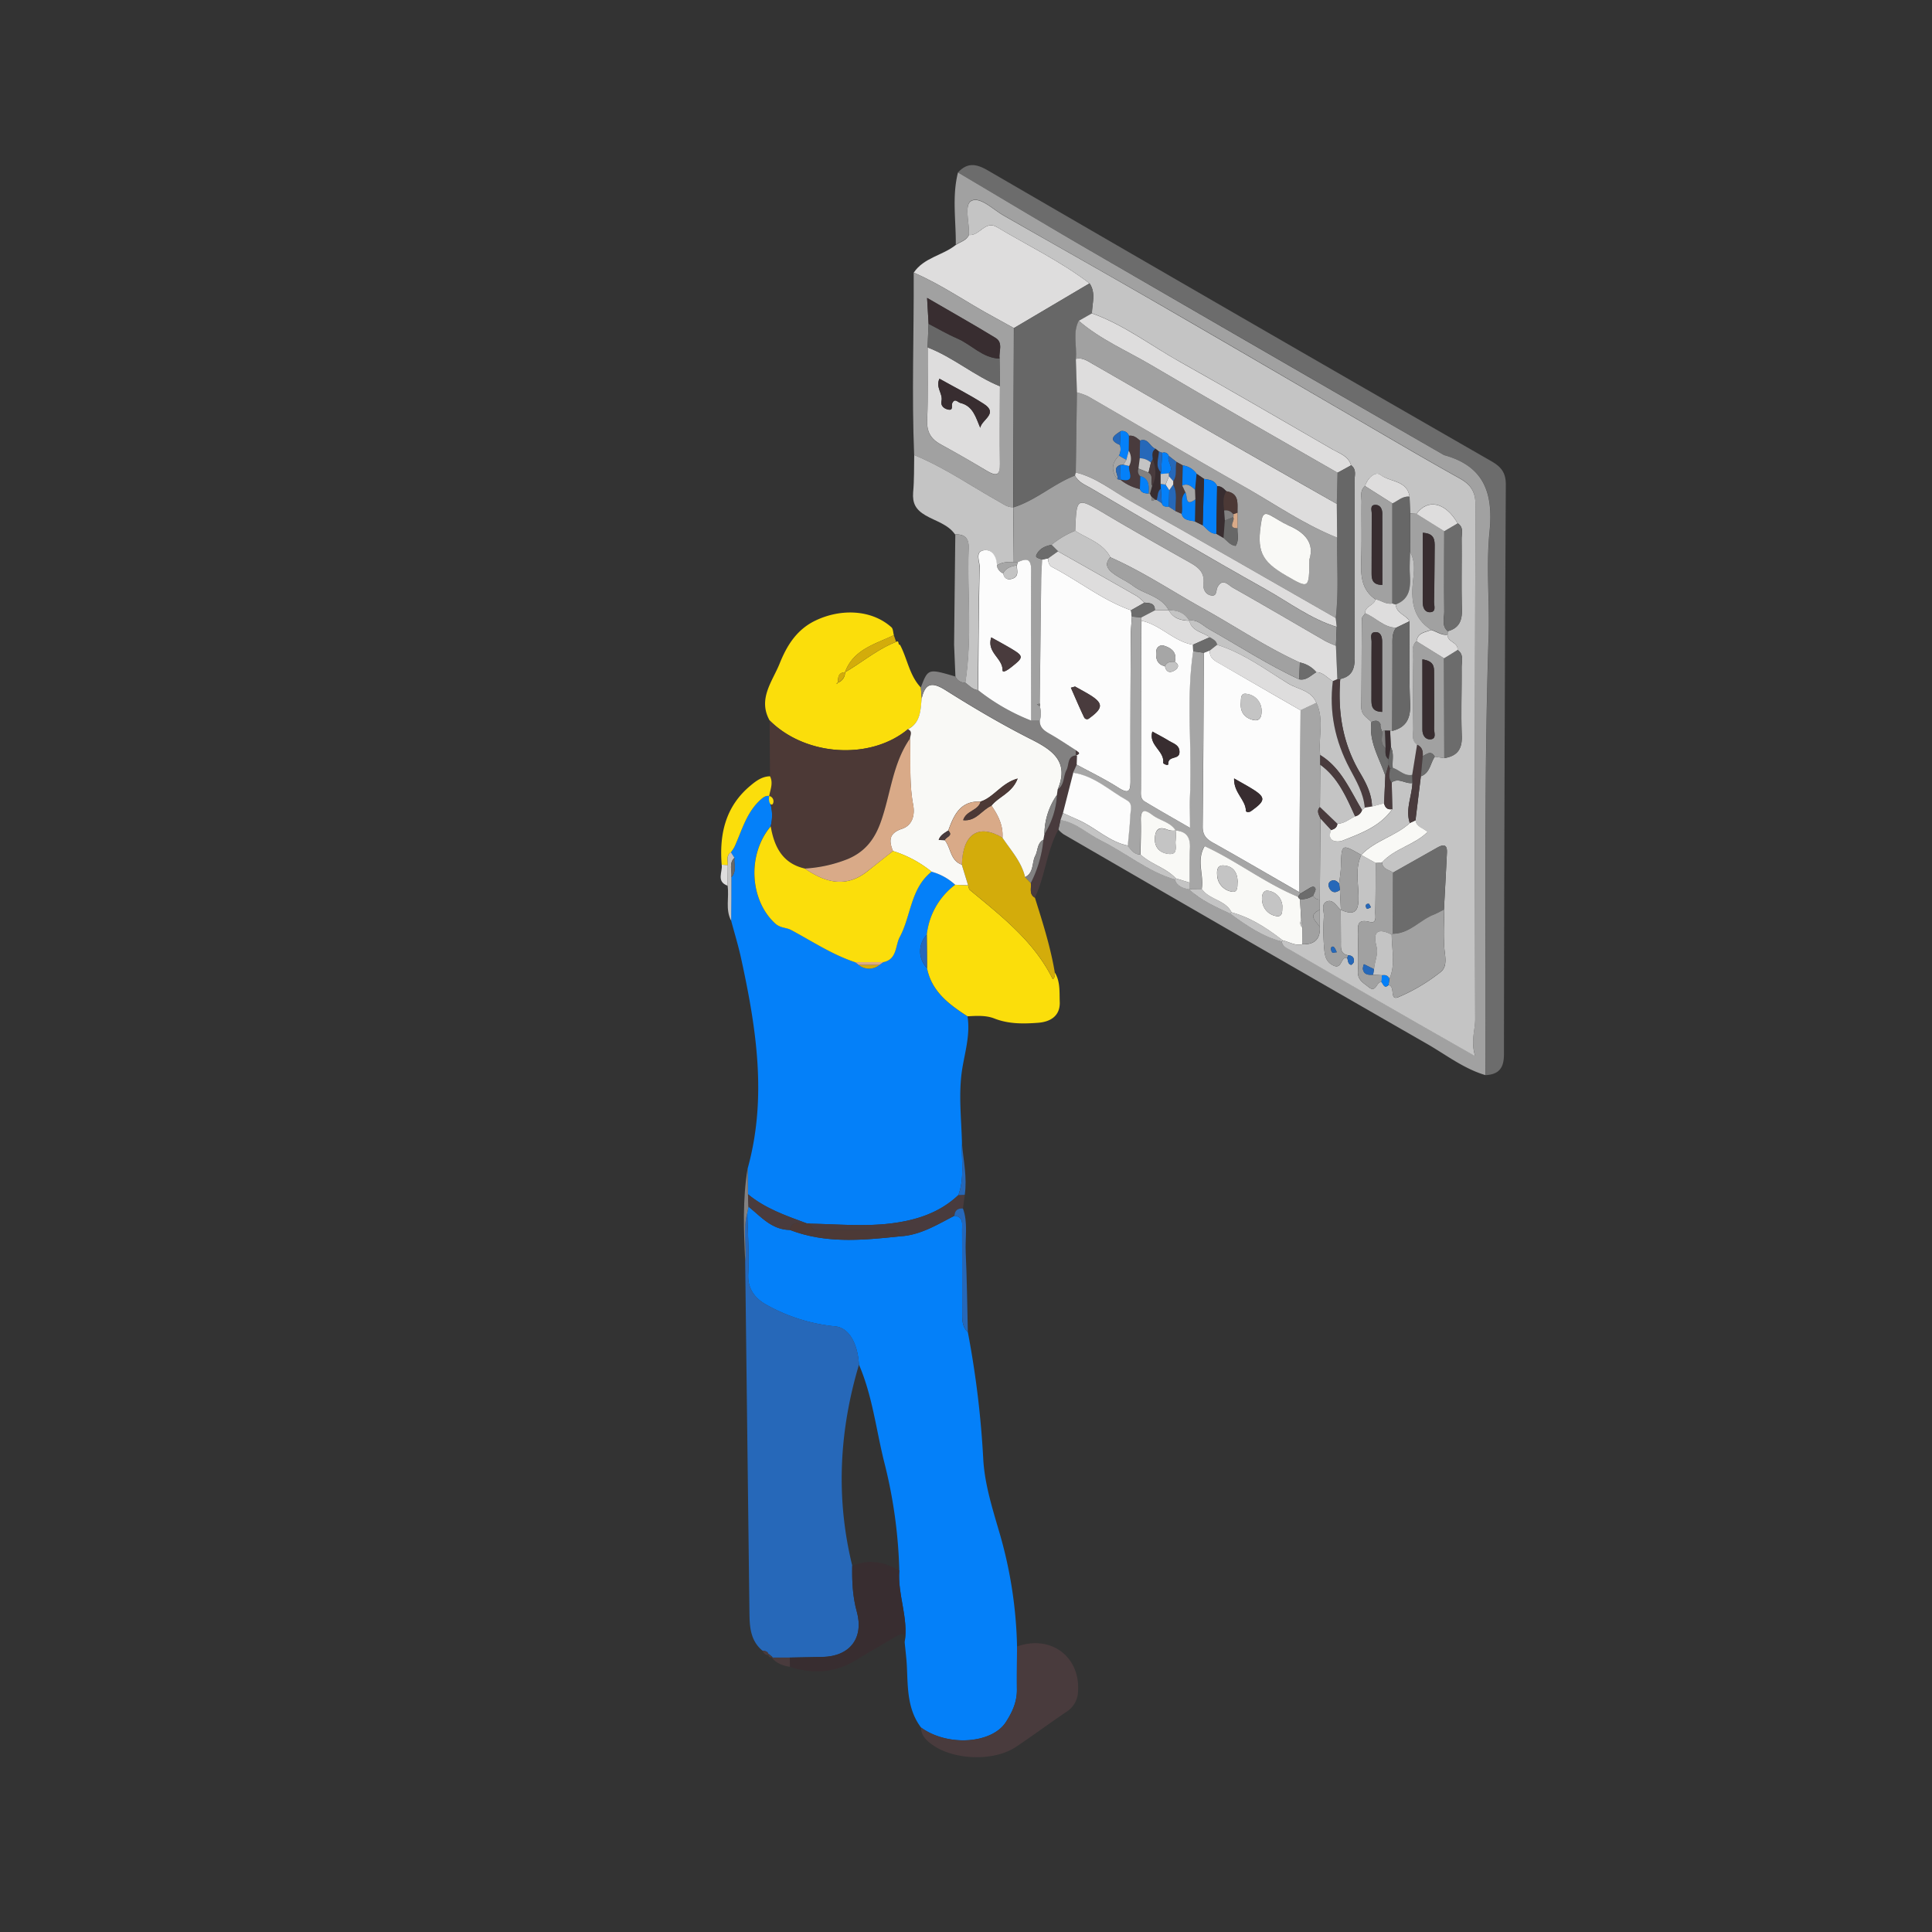 <svg id="Layer_1" data-name="Layer 1" xmlns="http://www.w3.org/2000/svg" viewBox="0 0 801.39 801.39">
  <rect x="0" y="0" width="801.39" height="801.39" fill="#333333" stroke="none"/>
  <defs>
    <style>
      .rabota3-1 {
      fill: #0480f9;
      }

      .rabota3-2 {
      fill: #2668b9;
      }

      .rabota3-3 {
      fill: #6c6c6c;
      }

      .rabota3-4 {
      fill: #a1a1a1;
      }

      .rabota3-5 {
      fill: #fbde0b;
      }

      .rabota3-6 {
      fill: #4c3936;
      }

      .rabota3-7 {
      fill: #dedddd;
      }

      .rabota3-8 {
      fill: #c4c4c4;
      }

      .rabota3-9 {
      fill: #493b3d;
      }

      .rabota3-10 {
      fill: #d3ac0b;
      }

      .rabota3-11 {
      fill: #382d30;
      }

      .rabota3-12 {
      fill: #828181;
      }

      .rabota3-13 {
      fill: #f9f9f6;
      }

      .rabota3-14 {
      fill: #d9aa88;
      }

      .rabota3-15 {
      fill: #676767;
      }

      .rabota3-16 {
      fill: #fcfcfc;
      }

      .rabota3-17 {
      fill: #a6a6a6;
      }
    </style>
  </defs>
  <g>
    <path class="rabota3-1"
      d="M401.46,552.57a392.76,392.76,0,0,1,6.41,53c.62,10,3.61,19.58,6.39,29.12a181.62,181.62,0,0,1,7.61,48.3c0,5.91-.12,11.82-.06,17.73.06,5.12-1.79,9.29-4.59,13.63-5.75,8.9-24,10.3-35.14,2.26-5.67-7.45-5.51-16.26-5.89-25-.15-3.53-.61-7-.94-10.51,1.65-10-3-19.65-2.22-29.67a202.3,202.3,0,0,0-6.27-45c-3.37-13.49-4.88-27.47-10.47-40.38-.58-9.16-4.28-15.26-9.75-15.85a73,73,0,0,1-28.79-9.06c-4.43-2.54-7.71-6.37-7.38-12.62.44-8.47-.21-17-.39-25.49.17-.84.35-1.68.52-2.51,5.19,4.18,9.66,9.61,17.16,9.66,14.94,5.77,30.3,4.27,45.66,2.65,8.43-.45,15.38-4.83,22.58-8.54,3.84.48,3.16,3.42,3.17,5.92q.06,16.94.05,33.85C399.12,547.12,398.94,550.21,401.46,552.57Z" />
    <path class="rabota3-1"
      d="M310.13,484.67c8.12-29.28,3.6-58.18-2.69-87-1.15-5.31-2.76-10.52-4.16-15.78q0-9,.1-18c2.28-2.4,1-5.35,1.26-8.07l-1.46-2.27a18.09,18.09,0,0,0,1.47-2.25c3.18-7,5-14.63,11.25-19.95,1.3-1.11,2.47-1.51,3.72-1a2.26,2.26,0,0,1,1,3c-.36.77-1.12.3-1.39-.42a7.88,7.88,0,0,1-.3-1.38,17.54,17.54,0,0,1,.74,11.17C309.8,354.5,311,373.44,321.51,383c2.19,2,4.5,1.6,6.61,2.72,8.73,4.67,17.06,10.24,26.57,13.37l1.54,1.19a6.84,6.84,0,0,0,8.51,0l1.78-1.22c5.62-1.24,4.75-6.82,6.67-10.4,4.74-8.86,4.43-20.18,13.2-27.11A23.42,23.42,0,0,1,396.2,367a30.06,30.06,0,0,0-11.77,20.72,10,10,0,0,0,.1,13.88c1.92,9.75,9.14,15.05,16.79,20,1.19,7.42-1,14.54-2.18,21.7-1.66,10.39-.34,20.71-.12,31-.27,7.15,1.12,14.43-1.51,21.43-7.82,7.4-17.57,10.46-27.88,11.74-11.1,1.38-22.28.31-33.43.11l-1.57-.14c-8.54-3.16-17.19-6.11-24.35-12.07Z" />
    <path class="rabota3-2"
      d="M310,503c.18,8.5.83,17,.39,25.49-.33,6.25,2.95,10.08,7.38,12.62a73,73,0,0,0,28.79,9.06c5.47.59,9.17,6.69,9.75,15.85-8.22,27.56-9.68,55.35-2.8,83.42-.11,6.41.15,12.7,1.89,19,3.05,11.06-2.92,18.61-14.24,18.83l-13.53.27-7.47,0,.36-.13L318.82,686l0,.48c-.21-1.53-1.4-1.65-2.57-1.81-5.14-4.26-5.32-10.18-5.39-16.13L309.1,523.31C309.64,516.57,308.1,509.72,310,503Z" />
    <path class="rabota3-3"
      d="M397.37,71.54c3.84-4.14,7.46-3.7,12.31-.89q104.34,60.6,209,120.7c4.15,2.39,6,4.87,5.93,9.91q-.64,118-.77,236.07c0,5.71-2.13,8.36-7.63,8.63.25-60.63-.69-121.27,1.3-181.9.47-14.5-1.06-29.14.39-43.51,1.62-16-2.25-27.17-18.73-31.73a2.93,2.93,0,0,1-.63-.33q-73.35-42.37-146.68-84.76C433.58,93.16,415.52,82.28,397.37,71.54Z" />
    <path class="rabota3-4"
      d="M397.37,71.54c18.15,10.74,36.21,21.62,54.44,32.19q73.29,42.48,146.68,84.76a2.93,2.93,0,0,0,.63.33c16.48,4.56,20.35,15.74,18.73,31.73-1.45,14.37.08,29-.39,43.51-2,60.63-1.05,121.27-1.3,181.9-9-2.66-16.34-8.44-24.3-13Q516.37,389.66,441.08,346a12.56,12.56,0,0,1-2.06-1.88l.87-4c6.57,1,11.25,5.77,16.91,8.57,10.3,5.11,19.26,12.78,30.51,16.09.93,2.88,3.37,3.55,5.92,4.09,4.95,4.6,11,7.28,17.07,10.07,6.58,4.83,13.28,9.45,21.34,11.55.37,2.25,2.35,2.81,4,3.74q22.78,13.15,45.59,26.3c9.75,5.61,19.54,11.16,30.67,17.51-1.92-6.21,0-10.69,0-15.38q-.14-106.65.12-213.3c0-5.64-2.08-8.51-6.69-11.08-13.88-7.72-27.56-15.8-41.3-23.78-27.65-16.07-55.24-32.23-82.94-48.2-21.55-12.43-43.24-24.62-64.84-37-4.42-2.53-9.65-7.9-13.32-6.06-3.1,1.56-.78,9.18-1,14.12-1.07,2.37-3.57,2.86-5.47,4.14C396.57,91.57,394.84,81.49,397.37,71.54Z" />
    <path class="rabota3-5"
      d="M319.24,298.83c-5-8.9,1.21-16.26,4.14-23.56s7-14.21,15.16-18c10.51-4.92,23.12-4.36,31.23,2.93.72.65.67,2.16,1,3.27-7.81,3.74-16.81,5.9-20.27,15.37-2.85.17-2.92,2.19-2.86,4.29a2,2,0,0,0-.49.22c-.09.07-.08.25-.11.38l.62-.58a4.46,4.46,0,0,0,2.86-4.29c7.1-4.14,13.45-9.55,21.19-12.62,1.45-.82.59,1.43,1.6,1.2,3.09,5.82,3.9,12.75,8.66,17.75.13,1.51.25,3,.37,4.54-.48,4.87-.43,10-5.67,12.7C361.11,315.42,334.14,313.73,319.24,298.83Z" />
    <path class="rabota3-6"
      d="M319.24,298.83c14.9,14.9,41.87,16.59,57.42,3.59,2,.9.95,2.47.84,3.82-7.26,10.39-8,23.1-12.14,34.62-2.6,7.3-6.59,12.35-13.58,15.36a56.89,56.89,0,0,1-17.93,4c-9.31-2.12-12.72-9-14.19-17.5a17.5,17.5,0,0,0-.72-11.12c0-3.17,2.14-6.3.46-9.61Q319.31,310.44,319.24,298.83Z" />
    <path class="rabota3-5"
      d="M401.32,421.56c-7.65-4.95-14.87-10.25-16.79-20q0-6.94-.1-13.88A30,30,0,0,1,396.2,367l5.37.25c.24.67.28,1.57.75,1.95,13,10.79,26.44,21.09,34.24,36.73.28.58.86-.55.95-1.15a9.47,9.47,0,0,0,0-1.41c2.36,3.78,1.9,8.11,2.07,12.2.23,5.87-3.9,8.3-9,8.68-6.07.45-12.15.55-18.07-1.76C409,421.09,405.09,421.36,401.32,421.56Z" />
    <path class="rabota3-7"
      d="M396.47,101.6c1.9-1.28,4.4-1.77,5.47-4.14,4.32.52,6.71-6.17,11.52-3.3,12.89,7.7,26.49,14.23,38.48,23.38L420.56,136.1c-2.69-1.49-5.36-3-8.08-4.47-11.24-6-21.68-13.48-33.46-18.54C383.23,106.82,391,106,396.47,101.6Z" />
    <path class="rabota3-4"
      d="M379,113.09c11.78,5.06,22.22,12.52,33.46,18.54,2.72,1.45,5.39,3,8.08,4.47l-.27,74.29c-2.27.13-3.93-1.18-5.8-2.23-11.72-6.55-22.77-14.3-35.28-19.4C378.15,163.54,379.13,138.31,379,113.09Zm6.16,21.23-.39,9.81c0,10,.24,20-.21,30-.22,5,1.45,8,5.69,10.27,6.49,3.48,12.87,7.17,19.19,11,3.77,2.25,5.38,2,5.29-3-.2-10.71,0-21.42,0-32.14q-.06-5.73-.13-11.47c-.37-2.91,1.6-6.59-1.64-8.58-9-5.5-18.16-10.66-28.42-16.62C384.83,128.24,385,131.28,385.18,134.32Z" />
    <path class="rabota3-8"
      d="M379.21,188.76c12.51,5.1,23.56,12.85,35.28,19.4,1.87,1.05,3.53,2.36,5.8,2.23l0,.09.21,22.67c-2.47-.08-4.93-.11-7.07,1.45-.08-3.49-1.77-6.74-5.17-6.38-4.12.44-1.92,4.6-2,6.95-.4,17-.47,34.08-.65,51.11-2.22-.24-3.59-1.92-5.24-3.12,2.93-18.59.72-37.3,1.4-56,.14-3.89-1.7-5.71-5.59-5.46-3-4.29-8.11-5.49-12.27-7.92s-5.48-5.1-5.14-9.58C379.24,199.11,379.11,193.93,379.21,188.76Z" />
    <path class="rabota3-9"
      d="M382.08,716.59c11.12,8,29.39,6.64,35.14-2.26,2.8-4.34,4.65-8.51,4.59-13.63-.06-5.91,0-11.82.06-17.73,13.95-5,26.33,4.16,25.29,18.77a10.28,10.28,0,0,1-4.74,8.28c-7.06,4.76-13.91,9.85-21,14.59-9.46,6.32-26.79,5.49-35.57-1.54C383.79,721.42,382,719.51,382.08,716.59Z" />
    <path class="rabota3-10"
      d="M437.52,403.34a9.47,9.47,0,0,1,0,1.41c-.09.6-.67,1.73-.95,1.15-7.8-15.64-21.26-25.94-34.24-36.73-.47-.38-.51-1.28-.75-1.95-.87-2.85-1.75-5.7-2.62-8.55.36-12.75,6.91-17.11,16.85-11.22,3.49,5.25,7.9,10,9.4,16.37l2.38,2.44c.31,2.1-.86,4.61,1.68,6.09C432.49,382.56,435.74,392.75,437.52,403.34Z" />
    <path class="rabota3-11"
      d="M327.61,687.58l13.53-.27c11.32-.22,17.29-7.77,14.24-18.83-1.74-6.32-2-12.61-1.89-19,6.87-2.82,13.33-1.68,19.54,2-.74,10,3.87,19.64,2.22,29.67.68-4.13-1.13-3.82-3.77-2.25-5.5,3.28-11.06,6.44-16.52,9.77-8.68,5.3-17.8,5.78-27.3,2.77C327.65,690.13,327.63,688.86,327.61,687.58Z" />
    <path class="rabota3-4"
      d="M396.26,221.75c3.89-.25,5.73,1.57,5.59,5.46-.68,18.65,1.53,37.36-1.4,56a4.38,4.38,0,0,1-4.14-2.52l-.55-13.26Q396,244.57,396.26,221.75Z" />
    <path class="rabota3-5"
      d="M319.4,322c1.68,3.31-.44,6.44-.46,9.61a6.58,6.58,0,0,0,.28,1.33c.27.72,1,1.19,1.39.42a2.26,2.26,0,0,0-1-3c-1.25-.53-2.42-.13-3.72,1-6.22,5.32-8.07,13-11.25,19.95a17.27,17.27,0,0,1-1.47,2.24c-2.07,1.39-1.17,3.5-1.3,5.36l-2.52-.2c-1-12.74,1.57-24.19,11.9-32.8C313.62,323.91,316.1,322.07,319.4,322Z" />
    <path class="rabota3-9"
      d="M336.2,507.58c11.15.2,22.33,1.27,33.43-.11,10.31-1.28,20.06-4.34,27.88-11.74l2.67-.13-.75,5.68c-2.17-.16-3.39.78-3.53,3-7.2,3.71-14.15,8.09-22.58,8.54-.74-3.49-3.56-2.51-5.75-2.53-8.56-.08-17.12,0-25.68-.06C339.67,510.21,336.88,511.08,336.2,507.58Z" />
    <path class="rabota3-9"
      d="M429.26,372.35c-2.54-1.48-1.37-4-1.68-6.09a49.66,49.66,0,0,0,5.21-17.93c.14-.78.29-1.56.44-2.34a34,34,0,0,0,5.2-16.29l.32-2.27c2.85-1.89,2.22-5.38,3.64-7.91,1.23-2.19.16-6.07,4.37-6.14-.05,1.26-.09,2.52-.14,3.79l-1.43,3.35q-2.18,8.37-4.34,16.76l-1,2.9-.87,4C434.17,353,433.56,363.31,429.26,372.35Z" />
    <path class="rabota3-2"
      d="M395.9,504.28c.14-2.22,1.36-3.16,3.53-3,2.15,5.92.87,12.08,1.14,18.13.51,11.05.62,22.11.89,33.16-2.52-2.36-2.34-5.45-2.34-8.52q0-16.92-.05-33.85C399.06,507.7,399.74,504.76,395.9,504.28Z" />
    <path class="rabota3-12"
      d="M310,503c-1.88,6.7-.34,13.55-.88,20.29-.62-12.92-1.14-25.83,1-38.66.05,3.59.1,7.15.15,10.72.08,1.71.15,3.42.22,5.13Z" />
    <path class="rabota3-2"
      d="M400.18,495.6l-2.67.13c2.63-7,1.24-14.28,1.51-21.43C399.62,481.4,401.23,488.43,400.18,495.6Z" />
    <path class="rabota3-8"
      d="M301.88,358.88c.13-1.86-.77-4,1.3-5.36.48.77,1,1.52,1.46,2.28-2.43,2.38-.93,5.37-1.26,8.07q0,9-.1,18c-2.49-4.62-.75-9.68-1.48-14.49C301.83,364.56,301.85,361.72,301.88,358.88Z" />
    <path class="rabota3-9" d="M327.61,687.58c0,1.28,0,2.55.05,3.83-2.9-.48-5.58-1.4-7.51-3.79Z" />
    <path class="rabota3-7" d="M301.88,358.88c0,2.84-.05,5.68-.08,8.52-4.84-1.79-2-5.7-2.44-8.72Z" />
    <path class="rabota3-9"
      d="M316.23,684.69c1.17.16,2.36.28,2.57,1.81C317.42,686.64,316.81,685.68,316.23,684.69Z" />
    <path class="rabota3-9" d="M318.82,686l1.68,1.47C319.53,687.47,318.45,687.57,318.82,686Z" />
    <path class="rabota3-6"
      d="M336.2,507.58c.68,3.5,3.47,2.63,5.69,2.65,8.56.07,17.12,0,25.68.06,2.19,0,5-1,5.75,2.53-15.36,1.62-30.72,3.12-45.66-2.65.93-4.49,4.53-2.13,7-2.73Z" />
    <path class="rabota3-9"
      d="M334.63,507.44c-2.44.6-6-1.76-7,2.73-7.5-.05-12-5.48-17.16-9.66-.07-1.72-.14-3.43-.22-5.14C317.44,501.33,326.09,504.28,334.63,507.44Z" />
    <path class="rabota3-13"
      d="M433.23,346c-.15.78-.3,1.56-.44,2.34-2.63,1.42-2.2,4.39-3.33,6.57-1.53,2.92-.49,7.06-4.26,8.92-1.5-6.4-5.91-11.12-9.4-16.36.35-5.06-1.77-9.27-4.54-13.26,3-3.83,8.57-5.22,10.86-11.27-6.79,1.9-9.85,7.77-15.39,9.56-8.43-.42-11.09,5.61-13.41,12-1.57,1.05-3.32,1.92-3.95,3.92l2.51.09c2.6,3.22,2.25,8.48,7.07,10.15.87,2.85,1.75,5.7,2.62,8.55L396.2,367a23.33,23.33,0,0,0-9.81-5.42,48,48,0,0,0-16-8.57c-1.73-4.27-1.73-7.39,3.74-9.21,4.38-1.46,5.43-5.79,4.63-10-1.72-9.12-.92-18.32-1.29-27.48.11-1.36,1.17-2.93-.84-3.83,5.23-2.73,5.18-7.83,5.66-12.69,1.48-6.45,4.28-7.06,9.95-3.48,11.57,7.29,23.39,14.27,35.59,20.42,9.09,4.58,15.66,9.41,10.89,20.76-.11.76-.22,1.52-.32,2.27A28.79,28.79,0,0,0,433.23,346Z" />
    <path class="rabota3-5"
      d="M370.42,353a48,48,0,0,1,16,8.57c-8.77,6.93-8.46,18.25-13.2,27.11-1.92,3.58-1.05,9.16-6.68,10.4l-11.82.05c-9.51-3.13-17.84-8.7-26.57-13.37-2.11-1.12-4.42-.72-6.61-2.72-10.5-9.58-11.71-28.52-1.85-40.26,1.47,8.47,4.88,15.38,14.18,17.49,8.34,5.72,16.84,8.24,25.79,1.25C363.24,358.68,366.82,355.82,370.42,353Z" />
    <path class="rabota3-2" d="M384.43,387.68q0,6.94.1,13.88A10,10,0,0,1,384.43,387.68Z" />
    <path class="rabota3-14" d="M354.69,399.11l11.82-.05-1.77,1.22-8.51,0Z" />
    <path class="rabota3-10" d="M356.23,400.3l8.51,0A6.84,6.84,0,0,1,356.23,400.3Z" />
    <path class="rabota3-15"
      d="M303.38,363.87c.33-2.7-1.17-5.69,1.26-8.07C304.42,358.52,305.66,361.47,303.38,363.87Z" />
    <path class="rabota3-8"
      d="M451.94,117.54c-12-9.15-25.59-15.68-38.48-23.38-4.81-2.87-7.2,3.82-11.52,3.3.2-4.94-2.12-12.56,1-14.12,3.67-1.84,8.9,3.53,13.32,6.06,21.6,12.34,43.29,24.53,64.84,37,27.7,16,55.29,32.13,82.94,48.2,13.74,8,27.42,16.06,41.3,23.78,4.61,2.57,6.71,5.44,6.69,11.08q-.35,106.65-.12,213.3c0,4.69-1.95,9.17,0,15.38-11.13-6.35-20.92-11.9-30.67-17.51q-22.82-13.11-45.59-26.3c-1.61-.93-3.59-1.49-4-3.74l.41-.5c2.69.59,5.14,2.35,8.1,1.6,4.94.19,7.56-2,7.3-7.13V373.14q.12-16.84.25-33.69,2.24,2.43,4.48,4.84c-2.17,5.38,3.16,5,4.66,4.44,7.64-3,15.62-5.86,20.68-13.09l-.24-11.09c2.92-2.13,5.71.76,8.58.23-.2,5.54-3,10.91-1.09,16.59-6,5.51-14.48,7.24-20.15,13.25-8.2-4.69-8.16-4.69-8.42,5-.07,2.3-.48,4.58-.73,6.87-1-1.11-2.22-1.89-3.61-.92-1.16.81-.86,2.24-.25,3.18,1.11,1.72,2.66,1.6,4.18.39.14,2.77.27,5.53.4,8.3-1.77-1.43-3.14-4.41-5.6-3.59-2.83.94-1.34,4.09-1.45,6.25a86.4,86.4,0,0,0,.07,12.67c.27,2.82.3,5.93,3.75,7.67,3.87,1.94,3-3.8,5.85-3.1.4,1.05.21,2.48,1.58,2.87.27.08,1.12-.8,1.19-1.31.21-1.74-.76-2.6-2.47-2.67-3.27-.61-2.9-3.15-2.91-5.49l-.06-13.36c6.38,2.87,7.5,0,7.36-5.92-.13-5.58-1.4-11.38,1.16-16.82l5.94,3.3c0,6.84,0,13.69-.15,20.53,0,1.64.68,4.73-2.28,3.95-6.18-1.63-4.69,2.7-4.79,5.63-.16,4.95.19,9.93-.12,14.87-.23,3.6,2.31,4.78,4.46,6.55,3.14,2.59,3.16-2.42,5.32-2.08.81.82,1.09,2.87,2.93,1.22,2.94.47.22,6.69,4.11,5a76.09,76.09,0,0,0,17.58-10.48c3.4-2.81,1.14-8.1,1.35-12.27.24-4.49,0-9-.07-13.5.42-7.91.86-15.82,1.24-23.73.17-3.39-1.5-3.44-3.93-2.06q-9.21,5.22-18.45,10.41c-1.66-1.25-4.38-1.38-4.52-4.25,5.21-5.78,13.42-7.16,18.87-12.64-1.8-1.66-4.62-1.95-5-4.79L589.37,322c3.83-1.36,3.87-5.41,5.78-8.13l3.94.58c5.27-.84,7.48-3.62,7.25-9.24-.39-9.46,0-19-.07-28.44,0-2.43,1.05-5.32-1.69-7.19.38-3.25-4.3-3.21-4.13-6.33l.06-1.44c4.7-1.25,6-4.36,5.89-9.07-.3-9.73,0-19.47-.13-29.21,0-2.23,1-4.85-1.64-6.48-5-8.71-12.38-10.39-17.08-3.91l-2.62-.15-.24-7c-1-6.84-8.09-6-12.05-9-2.15-1.67-5.44,1.32-6.42,4.64-2.22,1.8-1.42,4.32-1.45,6.58-.08,7.28.09,14.58-.07,21.86-.15,6.87-.93,13.85,5.81,18.52-.39,2.68-4.44,2.68-4.23,5.79-.48.78-1.38,1.54-1.38,2.32-.13,12.23-.07,24.45-.23,36.68,0,3.2,2.43,4.31,4.18,6.08-1.13,8.23,3.35,15,5.78,22.32l-.51,11.44-5,1.33c-.09-5.18-2.45-9.76-4.92-13.92-7.24-12.14-9.33-25.16-8.26-39,4.78-1.05,6-4.08,6-8.82-.19-24.43,0-48.85-.1-73.27,0-2.21,1-4.81-1.41-6.57-1.14-3.88-4.77-4.91-7.75-6.63-21.06-12.15-42.06-24.41-63.27-36.31-12.11-6.79-23.24-15.38-36.49-20.1C453,125.8,454.65,121.5,451.94,117.54Zm116,257.39c-1.13-.17-1.47.33-1.39,1.06,0,.38.46,1.05.6,1a6.22,6.22,0,0,0,1.52-.68C568.37,375.82,568.11,375.3,567.91,374.93Z" />
    <path class="rabota3-8"
      d="M439.89,340.18l1-2.9c2.34,1,4.71,2.05,7,3.14,6.78,3.15,12.27,8.79,19.88,10.34,1.43,1.73,2.66,3.73,5.31,3.7,4.37,4.09,10.55,5.47,14.66,9.92l-.43.46c-11.25-3.31-20.21-11-30.51-16.09C451.14,346,446.46,341.2,439.89,340.18Z" />
    <path class="rabota3-8"
      d="M531.64,390.55c-8.06-2.1-14.76-6.72-21.34-11.55l.54-.57c8,2.17,14.76,6.61,21.22,11.61Z" />
    <path class="rabota3-8"
      d="M510.3,379c-6-2.79-12.12-5.47-17.07-10.07l.16-.16,5.1-.06c3.09,4.54,9.78,4.51,12.35,9.72Z" />
    <path class="rabota3-8" d="M493.23,368.93c-2.55-.54-5-1.21-5.92-4.09l.43-.46,5.65,1.72v2.67Z" />
    <path class="rabota3-12"
      d="M438.75,327.43c4.77-11.35-1.8-16.18-10.89-20.76-12.2-6.15-24-13.13-35.59-20.42-5.67-3.58-8.47-3-9.95,3.48-.12-1.52-.24-3-.37-4.55,3-7.9,3-7.9,14.36-4.55a4.38,4.38,0,0,0,4.14,2.53c1.65,1.2,3,2.88,5.25,3.12a85.57,85.57,0,0,0,22,12.62l3.56,0c0,3.05,2.1,4.3,4.41,5.62,3.6,2.06,7,4.4,10.53,6.61l.08,2.13.43.08c-4.2.08-3.13,4-4.36,6.15C441,322.05,441.6,325.54,438.75,327.43Z" />
    <path class="rabota3-10"
      d="M350.48,278.83c3.46-9.47,12.46-11.63,20.27-15.37.32.91.64,1.82.95,2.75-7.75,3.09-14.1,8.5-21.2,12.64Z" />
    <path class="rabota3-10" d="M347.62,283.12c-.06-2.1,0-4.12,2.86-4.29l0,0a4.46,4.46,0,0,1-2.86,4.29Z" />
    <path class="rabota3-10" d="M347.64,283.14l-.62.58c0-.13,0-.31.11-.38a2,2,0,0,1,.49-.22Z" />
    <path class="rabota3-14"
      d="M370.42,353c-3.6,2.84-7.18,5.7-10.79,8.52-8.95,7-17.45,4.47-25.79-1.25a56.6,56.6,0,0,0,17.94-4c7-3,11-8.06,13.58-15.36,4.11-11.52,4.88-24.23,12.14-34.62.37,9.17-.43,18.37,1.29,27.49.8,4.25-.25,8.58-4.63,10C368.69,345.59,368.69,348.71,370.42,353Z" />
    <path class="rabota3-15"
      d="M451.94,117.54c2.71,4,1.08,8.26,1,12.44q-2.73,1.54-5.45,3.1c-2.63,5.11-.66,10.57-1.21,15.83q.22,6.94.46,13.88L446.23,196l-.33,1.22c-9,3.5-16.26,10.32-25.56,13.22l0-.09.27-74.29Z" />
    <path class="rabota3-7"
      d="M414.76,160.22c0,10.72-.21,21.43,0,32.14.09,4.93-1.52,5.22-5.29,3-6.32-3.78-12.7-7.47-19.19-11-4.24-2.28-5.91-5.29-5.69-10.27.45-10,.18-20,.21-30C395.46,148.23,404.2,155.93,414.76,160.22Zm-25.08-3.13c-1.73,3.64,1.53,6.21.85,9.27-.45,2,1.08,3.15,2.67,3.53,2.47.58,1.3-1.73,1.82-2.72,1.1-2.11,2.19-.33,3.37,0,5.29,1.3,6.35,6,8.21,10.29.65-3.46,7.69-5.93,1.49-9.9C402.2,163.74,395.91,160.59,389.68,157.09Z" />
    <path class="rabota3-15"
      d="M414.76,160.22c-10.56-4.29-19.3-12-30-16.09q.19-4.9.38-9.81c4,2,7.83,4.32,11.91,6.08,6,2.57,10.49,8.13,17.55,8.35Q414.71,154.5,414.76,160.22Z" />
    <path class="rabota3-11"
      d="M414.63,148.75c-7.06-.22-11.59-5.78-17.55-8.35-4.08-1.76-7.95-4-11.91-6.08-.17-3-.34-6.08-.6-10.77,10.26,6,19.45,11.12,28.42,16.62C416.23,142.16,414.26,145.84,414.63,148.75Z" />
    <path class="rabota3-4"
      d="M420.34,210.48c9.3-2.9,16.57-9.72,25.56-13.22,1.32,2.83,4.19,3.85,6.57,5.25,24.13,14.11,48.22,28.31,72.6,42,9.66,5.41,18.6,12.27,29.39,15.57l-.33,7.73a45.23,45.23,0,0,1-4.51-2c-12.75-7.36-25.43-14.85-38.26-22.07-1.77-1-4.27-4.28-6.36-.16-.69,1.37-.19,3.82-2.63,3.38s-3.45-2.82-3.2-4.93c.63-5.12-2.69-7.07-6.32-9.12-11.37-6.43-22.76-12.82-34-19.49-12.36-7.35-12.28-7.48-12.85,6.72a37.56,37.56,0,0,0-9.85,5.88c-2.76.47-5.22,1.71-6.31,4.29-.49,1.17,1.47,1.32,2.4,1.81-.12,3.08-.33,6.16-.37,9.23q-.33,25.26-.59,50.5l-1.15.32,1.15.78a9.38,9.38,0,0,1,0,6l-3.56,0c0-20.66-.24-41.33,0-62,.06-5.19-1.73-5.52-5.62-3.68l-1.56-.08Q420.44,221.81,420.34,210.48Z" />
    <path class="rabota3-16"
      d="M422.12,233.23c3.89-1.84,5.68-1.51,5.62,3.68-.24,20.66,0,41.33,0,62a85.57,85.57,0,0,1-22-12.62c.17-17,.24-34.07.64-51.11.05-2.35-2.15-6.51,2-6.95,3.4-.36,5.09,2.89,5.17,6.38a4.27,4.27,0,0,0,2.6,3.24c.48,2.47,2.24,2.86,4.13,2.07,2.53-1.06,1.45-3.48,1.55-5.42Zm-10.95,31.16c-2,6.3,4.75,8.55,4.69,13.62,0,1.21,1.91.06,3.34-1.06,5.49-4.32,5.72-4.67-.17-8.15C416.61,267.37,414.14,266.05,411.17,264.39Z" />
    <path class="rabota3-17"
      d="M416.08,237.84a4.27,4.27,0,0,1-2.6-3.24c2.14-1.56,4.6-1.53,7.07-1.45l1.57.08-.36,1.26C419.45,234.9,417.26,235.51,416.08,237.84Z" />
    <path class="rabota3-14"
      d="M399,358.67c-4.82-1.67-4.47-6.93-7.07-10.15.33-1.39,3.69-1.7,1.44-4,2.32-6.41,5-12.44,13.41-12-.93,3.79-6,3.65-7.23,7.7,5.44.56,7.79-4.38,11.76-6,2.77,4,4.89,8.2,4.54,13.26C405.86,341.56,399.31,345.92,399,358.67Z" />
    <path class="rabota3-12"
      d="M425.2,363.82c3.77-1.86,2.73-6,4.26-8.92,1.13-2.18.7-5.15,3.33-6.57a49.66,49.66,0,0,1-5.21,17.93C426.79,365.45,426,364.63,425.2,363.82Z" />
    <path class="rabota3-16"
      d="M431.29,291.86q.29-25.25.59-50.5c0-3.07.25-6.15.37-9.23l2.5-.52c0,1.5.38,2.94,1.75,3.65,11,5.73,20.8,13.68,32.64,17.88l.33,2.62c-.15,2.83-.43,5.65-.44,8.47-.09,19.87-.18,39.73-.11,59.6,0,4.33-.64,5.69-5,2.92-5.55-3.54-11.53-6.42-17.32-9.58.05-1.27.09-2.53.14-3.79l-.44-.09c2.6-.8.48-1.43-.08-2.13-3.5-2.21-6.93-4.55-10.53-6.61-2.31-1.32-4.42-2.57-4.41-5.62a9.38,9.38,0,0,0,0-6A1.28,1.28,0,0,0,431.29,291.86Zm14.64-7.09-1.73.49c1.8,4.1,3.56,8.22,5.48,12.26a1.33,1.33,0,0,0,2.17.4c6.09-4.43,5.94-6.4-1.06-10.44C449.18,286.55,447.55,285.67,445.93,284.77Z" />
    <path class="rabota3-17"
      d="M446.62,317.17c5.79,3.16,11.77,6,17.32,9.58,4.34,2.77,5,1.41,5-2.92-.07-19.87,0-39.73.11-59.6,0-2.82.29-5.64.44-8.47l3.94.33a3.87,3.87,0,0,0,0,1.4q-.1,34.88-.2,69.74c0,1.87-.37,4.07,1.52,5.21,5.89,3.56,11.9,6.94,18.82,10.95,0-5.65-.15-9.68,0-13.68.9-19.85-1.69-39.77,1.32-59.56l4.43.59c-.14,24-.24,48-.5,72.05,0,3.35,1.31,5.09,4.12,6.67,12,6.73,23.91,13.69,35.85,20.57l.56.63c-.33.44-.65.89-1,1.33-13.67-5.61-25.42-14.87-38.73-21-3.57,6-.19,12-1.21,17.72l-5.1.06V366.1c0-4.68-.1-9.36.18-14,.27-4.47-1.19-7.21-5.93-7.58l0,0c-2.29-3.58-6.6-4.11-9.71-6.46s-4.87-2.12-4.73,2.42-.08,9.32-.14,14c-2.65,0-3.88-2-5.31-3.7.37-4,.91-8,1-12,.07-2.25,1.22-5.31-1.18-6.65-7.35-4.08-13.64-10.26-22.42-11.56Z" />
    <path class="rabota3-16"
      d="M445.19,320.52c8.78,1.3,15.07,7.48,22.42,11.56,2.4,1.34,1.25,4.4,1.18,6.65-.11,4-.65,8-1,12-7.61-1.55-13.1-7.19-19.88-10.34-2.33-1.09-4.7-2.1-7-3.14Q443,328.9,445.19,320.52Z" />
    <path class="rabota3-12" d="M433.23,346a28.79,28.79,0,0,1,5.2-16.29A34,34,0,0,1,433.23,346Z" />
    <path class="rabota3-6"
      d="M411.26,334.2c-4,1.61-6.32,6.55-11.76,6,1.25-4.05,6.3-3.91,7.23-7.7,5.54-1.79,8.6-7.66,15.39-9.56C419.83,329,414.26,330.37,411.26,334.2Z" />
    <path class="rabota3-9"
      d="M393.32,344.51c2.25,2.31-1.11,2.62-1.44,4l-2.51-.09C390,346.43,391.75,345.56,393.32,344.51Z" />
    <path class="rabota3-7"
      d="M447.46,133.08q2.71-1.56,5.45-3.1c13.25,4.72,24.38,13.31,36.49,20.1,21.21,11.9,42.21,24.16,63.27,36.31,3,1.72,6.61,2.75,7.75,6.63l-5.61,3.08c-25.72-14.81-51.56-29.43-77.11-44.54C467.53,145.56,456.52,140.9,447.46,133.08Z" />
    <path class="rabota3-13"
      d="M498.49,368.71c1-5.76-2.36-11.76,1.21-17.72,13.31,6.13,25.06,15.39,38.73,21a2,2,0,0,0,.81,1c.16,2.89.33,5.77.49,8.65a2.38,2.38,0,0,0,.49,3.08c0,2.31-.05,4.62-.08,6.93-2.95.75-5.4-1-8.09-1.6-6.45-5-13.21-9.45-21.21-11.62C508.27,373.22,501.58,373.25,498.49,368.71Zm14.87-3c-.09-3.72-1.71-6.38-5.71-6.71-2.68-.22-2.95,1.91-2.79,3.92a7.21,7.21,0,0,0,6,6.93C513.69,370.35,513.16,367.56,513.36,365.69Zm18.56,10.16a6.81,6.81,0,0,0-6-6.39c-2.23-.3-2.66,2.32-2.38,4.24a7,7,0,0,0,5.78,6.26C532.15,380.51,531.83,378,531.92,375.85Z" />
    <path class="rabota3-17"
      d="M547.7,339.45q-.12,16.85-.25,33.69a3,3,0,0,1-2.78-1.61c.35-1,1.26-2.28.94-3-.6-1.33-1.83-.51-2.78.07l-3.43,2.05-.56-.63q.31-37.72.62-75.43l6.56-3.1c3.36,7,.74,14.5,1.59,21.71,0,1.33,0,2.65,0,4q-.07,8.78-.13,17.56C546,336.38,547.05,337.91,547.7,339.45Z" />
    <path class="rabota3-15"
      d="M554.81,196.1l5.61-3.08c2.43,1.76,1.41,4.36,1.41,6.57.07,24.42-.09,48.84.1,73.27,0,4.74-1.23,7.77-6,8.82a1.47,1.47,0,0,1-1.18,0l-.61-13.91.33-7.73c-.13-1.23-.27-2.45-.4-3.68,1.31-11.09.42-22.22.58-33.34q-.07-7-.14-14Z" />
    <path class="rabota3-3"
      d="M577.8,361.94q9.23-5.2,18.45-10.41c2.43-1.38,4.1-1.33,3.93,2.06-.38,7.91-.82,15.82-1.24,23.73-1.44.71-2.85,1.51-4.34,2.11-5.78,2.34-10.06,7.88-16.92,7.89Z" />
    <path class="rabota3-4"
      d="M577.68,387.32c6.86,0,11.14-5.55,16.92-7.89,1.49-.6,2.9-1.4,4.34-2.11,0,4.5.31,9,.07,13.5-.21,4.17,2,9.46-1.35,12.27a76.09,76.09,0,0,1-17.58,10.48c-3.89,1.73-1.17-4.49-4.11-4.95.13-.87.25-1.73.38-2.59,2.59-6,.93-12.21.94-18.34Z" />
    <path class="rabota3-4"
      d="M584.93,213l2.62.15,11.52,7.18c0,11.15-.12,22.3,0,33.45,0,2.69-1.16,5.75,1.43,8l-.06,1.44c-2.56.29-4.55-1.37-6.83-2-6.83-4.41-8.27-10.8-7.66-18.53.36-4.48,1.48-9.32-1.05-13.7Q584.91,221,584.93,213Zm5.22,8c0,9.93,0,19.35,0,28.76,0,2.13.79,4.15,2.87,4.18,2.92.05,1.79-2.69,1.83-4.24.19-7.54.16-15.09.26-22.63C595.13,224.12,595.11,221.27,590.15,221Z" />
    <path class="rabota3-4"
      d="M599.09,314.49l-3.94-.58c-1.52-2.81-3.28-1.13-5-.25.15-2.06-.24-3.84-2.38-4.75-2.42-1.71-1.59-4.27-1.6-6.53-.07-9.46-.12-18.93,0-28.39,0-2.7-1.12-5.73,1.41-8L599,273.07Zm-9.09-41c0,9.89,0,19.54,0,29.18,0,2.21,1.11,4,3.12,4,2.9,0,1.71-2.77,1.73-4.3.13-7.8,0-15.6,0-23.4C594.88,276.48,594.71,274.2,590,273.5Z" />
    <path class="rabota3-4"
      d="M568.85,299.47c-1.75-1.77-4.22-2.88-4.18-6.08.16-12.23.1-24.45.23-36.68,0-.78.9-1.54,1.38-2.32,4.38,1.76,7.67,5.86,12.81,6-1.72,2.24-1.51,4.85-1.51,7.44q0,17.67-.09,35.34a.81.81,0,0,1-.86-.07l-2.18,0a2,2,0,0,0-1.16.32l-.69-1.81a.87.87,0,0,0,0-1.22C571.71,298.54,570.32,298.84,568.85,299.47Zm4.47-4.18V266.21c0-2.08-.61-4.17-2.94-4s-1.43,2.57-1.45,4c-.1,7.85,0,15.7-.06,23.56C568.86,292.51,568.85,295.18,573.32,295.29Z" />
    <path class="rabota3-4"
      d="M570.51,248.6c-6.74-4.67-6-11.65-5.81-18.52.16-7.28,0-14.58.07-21.86,0-2.26-.77-4.78,1.45-6.58l11.35,7.19,0,41.5C574.92,250.87,572.9,249,570.51,248.6Zm2.88-6q0-13.06,0-26.09c0-1.18-.06-2.36,0-3.54,0-1.91-.91-3.5-2.67-3.56-2.69-.09-1.66,2.37-1.68,3.71-.12,8.26,0,16.52-.08,24.78C568.91,240.61,569.55,242.59,573.39,242.62Z" />
    <path class="rabota3-4"
      d="M577.8,361.94l-.12,25.38-.39.37c-5.47-2.76-8-1.54-6.32,4.86.86,3.34-.83,6.3-1,9.47l-4.2-2.07a5.67,5.67,0,0,0-.45,1.93c.4,2.5,2.31,2.57,4.28,2.45l3.71.21-.24,2.85c-2.16-.34-2.18,4.67-5.32,2.08-2.15-1.77-4.69-3-4.46-6.55.31-4.94,0-9.92.12-14.87.1-2.93-1.39-7.26,4.79-5.63,3,.78,2.25-2.31,2.28-3.95.14-6.84.12-13.69.15-20.53l2.68-.25C573.42,360.56,576.14,360.69,577.8,361.94Z" />
    <path class="rabota3-3"
      d="M600.51,261.85c-2.59-2.29-1.4-5.35-1.43-8-.13-11.15,0-22.3,0-33.45l5.56-3.27c2.6,1.63,1.61,4.25,1.64,6.48.1,9.74-.17,19.48.13,29.21C606.55,257.49,605.21,260.6,600.51,261.85Z" />
    <path class="rabota3-3"
      d="M599.09,314.49,599,273.07l5.61-3.45c2.74,1.87,1.66,4.76,1.69,7.19.12,9.48-.32,19,.07,28.44C606.57,310.87,604.36,313.65,599.09,314.49Z" />
    <path class="rabota3-15"
      d="M577.54,250.33l0-41.5c2.33-1.05,4.25-3.14,7.12-2.8l.24,7q0,8,0,16c0,3-.29,6.09-.1,9.11.33,5.34.2,10.33-5.88,12.63Z" />
    <path class="rabota3-9"
      d="M554.74,281.7a1.47,1.47,0,0,0,1.18,0c-1.07,13.8,1,26.82,8.26,39,2.47,4.16,4.83,8.74,4.92,13.92l-3,.47c-.48-6.06-3.57-11.17-6.29-16.32-6-11.41-8.54-23.38-6.94-36.19Z" />
    <path class="rabota3-4"
      d="M564.66,354.64c-2.56,5.44-1.29,11.24-1.16,16.82.14,5.91-1,8.79-7.36,5.92l.05.06-.39-8.29-.33-2.66c.25-2.29.66-4.57.73-6.87.26-9.69.22-9.69,8.42-5Z" />
    <path class="rabota3-13"
      d="M566.09,335l3-.47,5-1.33c.43,1.79,1.44,2.77,3.4,2.41-5.06,7.23-13,10.05-20.68,13.09-1.5.59-6.83.94-4.66-4.44,1.36-.36,2.44-1,2.59-2.6,2.87,0,4.93-1.94,7.34-3.05a3.89,3.89,0,0,0,2.85-2.59Z" />
    <path class="rabota3-13"
      d="M573.28,357.69l-2.68.25-5.94-3.3,0,0c5.67-6,14.15-7.74,20.15-13.25l2.35-1.11c.41,2.84,3.23,3.13,5,4.79C586.7,350.53,578.49,351.91,573.28,357.69Z" />
    <path class="rabota3-4"
      d="M558.81,397.34c-2.81-.7-2,5-5.85,3.1-3.45-1.74-3.48-4.85-3.75-7.67a86.4,86.4,0,0,1-.07-12.67c.11-2.16-1.38-5.31,1.45-6.25,2.46-.82,3.83,2.16,5.6,3.59l-.05-.06.06,13.36c0,2.34-.36,4.88,2.91,5.49A2.43,2.43,0,0,1,558.81,397.34ZM554.48,395a9,9,0,0,0-1-2c-.49-.54-1.23-.52-1.37.3a2.29,2.29,0,0,0,.5,1.75C552.85,395.31,553.64,395,554.48,395Z" />
    <path class="rabota3-7"
      d="M584.69,206c-2.87-.34-4.79,1.75-7.12,2.8l-11.35-7.19c1-3.32,4.27-6.31,6.42-4.64C576.6,200.07,583.7,199.19,584.69,206Z" />
    <path class="rabota3-4"
      d="M544.67,371.53a3,3,0,0,0,2.78,1.61v4.25c-5.3,2.37-1.4,4.75,0,7.13.26,5.13-2.36,7.32-7.3,7.13q0-3.47.07-6.93c-.16-1-.32-2.05-.49-3.08-.16-2.88-.33-5.76-.49-8.64A8.86,8.86,0,0,0,544.67,371.53Z" />
    <path class="rabota3-7"
      d="M577.54,250.33l1.39.44c.24,3.69,4.25,4.25,5.74,6.91l-5.58,2.7c-5.14-.13-8.43-4.23-12.81-6-.21-3.11,3.84-3.11,4.23-5.79C572.9,249,574.92,250.87,577.54,250.33Z" />
    <path class="rabota3-7"
      d="M604.63,217.09l-5.56,3.27-11.52-7.18C592.25,206.7,599.61,208.38,604.63,217.09Z" />
    <path class="rabota3-7"
      d="M604.58,269.62,599,273.07,587.61,266c.41-3.61,3.61-3.64,6-4.69,2.28.66,4.27,2.32,6.83,2C600.28,266.41,605,266.37,604.58,269.62Z" />
    <path class="rabota3-9"
      d="M587.12,340.26l-2.35,1.11c-1.91-5.68.89-11.05,1.09-16.59,0-1.12-.05-2.25-.08-3.37q1-6.26,2-12.5c2.14.91,2.53,2.69,2.38,4.74-.26,2.8-.52,5.59-.79,8.39Z" />
    <path class="rabota3-3"
      d="M568.85,299.47c1.47-.63,2.86-.93,3.77.87-.1.12-.3.26-.29.37a5.24,5.24,0,0,0,.27.85c.23.6.46,1.21.69,1.8.2,2.38-1,5.05,1.43,7,0,1.64-.34,3.4,1.28,4.6l0,2.21c-.45,1.55-.89,3.11-1.34,4.66C572.2,314.48,567.72,307.7,568.85,299.47Z" />
    <path class="rabota3-9"
      d="M574.63,321.79c.45-1.55.89-3.11,1.34-4.66.22.56.44,1.11.65,1.66-.23,2-.84,4,.66,5.76l.24,11.09c-2,.36-3-.62-3.4-2.41Z" />
    <path class="rabota3-3"
      d="M577.28,324.55c-1.5-1.78-.89-3.79-.66-5.76a3,3,0,0,0,1.09-.27c2.75.8,4.8,3.54,8.07,2.89,0,1.12.06,2.25.08,3.37C583,325.31,580.2,322.42,577.28,324.55Z" />
    <path class="rabota3-3"
      d="M589.37,322c.27-2.8.53-5.59.79-8.39,1.71-.87,3.47-2.55,5,.26C593.24,316.63,593.2,320.68,589.37,322Z" />
    <path class="rabota3-9"
      d="M554.77,341.69c-.15,1.58-1.23,2.24-2.59,2.6q-2.25-2.42-4.48-4.84c-.65-1.54-1.72-3.07-.18-4.7Z" />
    <path class="rabota3-2"
      d="M555.47,366.49l.33,2.66c-1.53,1.2-3.08,1.32-4.19-.4-.61-.94-.91-2.37.25-3.18C553.25,364.6,554.47,365.38,555.47,366.49Z" />
    <path class="rabota3-2"
      d="M558.81,397.34a2.43,2.43,0,0,0,.3-1.11c1.71.07,2.68.93,2.47,2.67-.07.51-.92,1.39-1.19,1.31C559,399.82,559.21,398.39,558.81,397.34Z" />
    <path class="rabota3-17" d="M547.45,384.52c-1.4-2.38-5.3-4.76,0-7.13Z" />
    <path class="rabota3-1"
      d="M573,407.39l.24-2.85c1.37-.22,2.49.07,3.07,1.49-.13.86-.25,1.72-.38,2.59C574.13,410.26,573.85,408.21,573,407.39Z" />
    <path class="rabota3-2"
      d="M567.91,374.93c.2.37.46.89.73,1.4a6.22,6.22,0,0,1-1.52.68c-.14,0-.57-.64-.6-1C566.44,375.26,566.78,374.76,567.91,374.93Z" />
    <path class="rabota3-13"
      d="M487.64,344.5c4.74.37,6.2,3.11,5.93,7.58-.28,4.66-.14,9.34-.18,14l-5.65-1.72c-4.11-4.45-10.29-5.83-14.66-9.92.06-4.66.29-9.33.14-14s1.53-4.84,4.73-2.42,7.42,2.88,9.71,6.46a7.88,7.88,0,0,1-2.76-.1c-3.19-1.37-5.47-1.35-5.84,2.91s2.09,6.46,5.53,6.9c4.33.55,2.75-3.29,3.05-5.53A31,31,0,0,0,487.64,344.5Z" />
    <path class="rabota3-9"
      d="M446.24,311.16c.56.7,2.68,1.33.08,2.13C446.29,312.58,446.27,311.87,446.24,311.16Z" />
    <path class="rabota3-4"
      d="M554.64,223c-.16,11.12.73,22.25-.58,33.34-28.43-16.24-56.8-32.6-85.35-48.62-7.36-4.13-14-9.77-22.48-11.72l.48-33.25a27.29,27.29,0,0,1,4.65,1.67c21.38,12.35,42.61,24.95,64.11,37.09C528.43,208.87,540.71,217.47,554.64,223Zm-91.11-24.27,1.44.38a20.28,20.28,0,0,0,7.81,3.71c.68,1.62,2.08,1.85,3.6,1.85l.64,0c.18.43.38.86.6,1.27.27.69-.55,2.71,1.5,1.23l.68.14,2.09,1.34c.43,1.53,1.63,1.53,2.87,1.45l2.82,1.82,2.54,1.14c.77,2.93,3.38,2.65,5.52,3.18l3.24,1.61c1.76,1.37,3,3.62,5.65,3.51l3,1.73c1.54,1.24,2.73,3,5,3.31,1.57-2.41.61-5,.78-7.39V212.7c-.11-3.73.92-8-4.65-8.93-1.07-1.06-2.11-2.19-3.81-2.1-1-2.53-3.25-2.66-5.41-3l-3.1-2.14a8.35,8.35,0,0,0-5.72-3.47L488,191.61l-3.21-2.51a2,2,0,0,0-2.68-1.26l-1.4-.55-1.42-1.12c-2.32-.79-3-4.63-6.39-3.41-1.35-1.11-2.67-2.3-4.63-2a2.87,2.87,0,0,0-3.44-1.9c-2.66,1.76-5.45,3.51-.3,5.68a5.73,5.73,0,0,1-.39,4.46C461.09,192.1,460.8,195.34,463.53,198.77Zm79.6,33.33c2.2-6.89-1.9-11.25-8.76-14.19-2.59-1.11-4.93-2.81-7.42-4.15-2.31-1.25-3.22-.47-3.67,2.14-2.14,12.5-.3,16.79,10.28,22.91C543,244.29,543,244.29,543.13,232.1Z" />
    <path class="rabota3-7"
      d="M554.64,223c-13.93-5.57-26.21-14.17-39.17-21.49-21.5-12.14-42.73-24.74-64.11-37.09a27.29,27.29,0,0,0-4.65-1.67q-.22-6.93-.46-13.88c2.87-.71,5.06,1,7.27,2.24,16.84,9.65,33.61,19.42,50.44,29.08S537.65,199.44,554.5,209Z" />
    <path class="rabota3-4"
      d="M554.5,209q-25.28-14.4-50.54-28.81c-16.83-9.66-33.6-19.43-50.44-29.08-2.21-1.26-4.4-3-7.27-2.24.55-5.26-1.42-10.72,1.21-15.83,9.06,7.82,20.07,12.48,30.24,18.48,25.55,15.11,51.39,29.73,77.11,44.54Q554.66,202.57,554.5,209Z" />
    <path class="rabota3-7"
      d="M446.23,196c8.5,2,15.12,7.59,22.48,11.72,28.55,16,56.92,32.38,85.35,48.62.13,1.23.27,2.45.4,3.68-10.79-3.3-19.73-10.16-29.39-15.57-24.38-13.67-48.47-27.87-72.6-42-2.38-1.4-5.25-2.42-6.57-5.25Z" />
    <path class="rabota3-11"
      d="M389.68,157.09c6.23,3.5,12.52,6.65,18.41,10.43,6.2,4-.84,6.44-1.49,9.9-1.86-4.33-2.92-9-8.21-10.29-1.18-.29-2.27-2.07-3.37,0-.52,1,.65,3.3-1.82,2.72-1.59-.38-3.12-1.48-2.67-3.53C391.21,163.3,388,160.73,389.68,157.09Z" />
    <path class="rabota3-7"
      d="M554.74,281.7l-1.88.82c-2.32-1.18-3.91-3.7-6.86-3.69a12,12,0,0,0-6.8-4c-14-6.36-26.76-15-40.17-22.44-12.8-7.09-25-15.3-38.43-21.21-3.12-6-9.47-7.67-14.59-11,.57-14.2.49-14.07,12.85-6.72,11.23,6.67,22.62,13.06,34,19.49,3.63,2.05,6.95,4,6.32,9.12-.25,2.11.73,4.49,3.2,4.93s1.94-2,2.63-3.38c2.09-4.12,4.59-.83,6.36.16,12.83,7.22,25.51,14.71,38.26,22.07a45.23,45.23,0,0,0,4.51,2Q554.43,274.75,554.74,281.7Z" />
    <path class="rabota3-8"
      d="M446,220.15c5.12,3.33,11.47,5,14.59,11-2.85,3.1-.86,5.24,1.6,7s5.38,3,7.83,4.86c4.78,3.58,11.59,4.18,14.76,10.08l-5.74,0c0-3.12-2.33-2.91-4.37-3.14a19.25,19.25,0,0,0-3.09-2.72c-10.89-6.24-21.83-12.4-32.75-18.58L436.16,226A37.56,37.56,0,0,1,446,220.15Z" />
    <path class="rabota3-3"
      d="M436.16,226l2.68,2.67-4.09,2.91-2.5.52c-.93-.49-2.89-.64-2.4-1.81C430.94,227.74,433.4,226.5,436.16,226Z" />
    <path class="rabota3-12" d="M431.29,291.86a1.28,1.28,0,0,1,0,1.1l-1.15-.78Z" />
    <path class="rabota3-9"
      d="M411.17,264.39c3,1.66,5.44,3,7.86,4.41,5.89,3.48,5.66,3.83.17,8.15-1.43,1.12-3.35,2.27-3.34,1.06C415.92,272.94,409.15,270.69,411.17,264.39Z" />
    <path class="rabota3-8"
      d="M416.08,237.84c1.18-2.33,3.37-2.94,5.68-3.35-.1,1.94,1,4.36-1.55,5.42C418.32,240.7,416.56,240.31,416.08,237.84Z" />
    <path class="rabota3-7"
      d="M434.75,231.61l4.09-2.91c10.92,6.18,21.86,12.34,32.75,18.58a19.25,19.25,0,0,1,3.09,2.72l-5.54,3.14c-11.84-4.2-21.64-12.15-32.64-17.88C435.13,234.55,434.74,233.11,434.75,231.61Z" />
    <path class="rabota3-9"
      d="M445.93,284.77c1.62.9,3.25,1.78,4.86,2.71,7,4,7.15,6,1.06,10.44a1.33,1.33,0,0,1-2.17-.4c-1.92-4-3.68-8.16-5.48-12.26Z" />
    <path class="rabota3-3" d="M469.14,253.14l5.54-3.14c2,.23,4.4,0,4.37,3.14l-5.64,2.95-3.94-.33Z" />
    <path class="rabota3-16"
      d="M539.47,294.6,538.84,370C526.9,363.15,515,356.19,503,349.46c-2.81-1.58-4.16-3.32-4.12-6.67.26-24,.36-48,.5-72.05.83-.33,1.65-.65,2.48-1-.34,3.34,2.24,4.43,4.47,5.72Q522.88,285.08,539.47,294.6ZM511.9,322.9c-.2,5.93,4.75,8.74,4.9,13.37,0,.62,1.18.87,2.22.12,6.36-4.57,6.25-5.76-1.24-10.15C516.16,325.29,514.52,324.39,511.9,322.9Zm2.78-31.19c-.26,3.92,1.81,6.24,5.4,7,2.36.47,3.21-1.27,3.2-3.48a7,7,0,0,0-6.08-7.38C514.42,287.25,514.83,289.93,514.68,291.71Z" />
    <path class="rabota3-16"
      d="M494.94,270.15c-3,19.79-.42,39.71-1.32,59.56-.18,4,0,8,0,13.68-6.92-4-12.93-7.39-18.82-10.95-1.89-1.14-1.53-3.34-1.52-5.21q.08-34.87.2-69.74c7.91,1.63,13.34,8.59,21.38,9.94C494.87,268.34,494.9,269.24,494.94,270.15Zm-11.72,6.2c.48,2.45,2,2.93,3.94,1.78,1.48-.9,2.32-2.32.14-3.6,1-3.89-1.29-5.66-4.43-6.67a2.42,2.42,0,0,0-3.22,1.94C479.34,272.64,479.58,275.52,483.22,276.35ZM478,303.45c-1.74,5.69,5.13,8,4.49,13,0,.35,2.15,1.4,2.11.44-.15-3.5,4.42-1.69,4.63-4.62.23-3.19-2.33-3.75-4.23-4.9C482.84,306,480.55,304.85,478,303.45Z" />
    <path class="rabota3-7"
      d="M494.83,267.43c-8-1.35-13.47-8.31-21.38-9.94a3.87,3.87,0,0,1,0-1.4l5.64-2.95,5.74,0h0c1.84,3.41,5,4.26,8.53,4.34h0c1,4.47,5.57,4.65,8.45,6.86Z" />
    <path class="rabota3-3"
      d="M494.83,267.43l6.92-3.13c1.28.81,2.83,1.35,3.1,3.15l-3,2.32-2.48,1-4.43-.59C494.9,269.24,494.87,268.34,494.83,267.43Z" />
    <path class="rabota3-3"
      d="M544.67,371.53a8.86,8.86,0,0,1-5.43,1.47,2,2,0,0,1-.81-1c.32-.44.64-.89,1-1.33l3.43-2.05c.95-.58,2.18-1.4,2.78-.07C545.93,369.25,545,370.51,544.67,371.53Z" />
    <path class="rabota3-8"
      d="M513.36,365.69c-.2,1.87.33,4.66-2.46,4.14a7.21,7.21,0,0,1-6-6.93c-.16-2,.11-4.14,2.79-3.92C511.65,359.31,513.27,362,513.36,365.69Z" />
    <path class="rabota3-8"
      d="M531.92,375.85c-.09,2.13.23,4.66-2.61,4.11a7,7,0,0,1-5.78-6.26c-.28-1.92.15-4.54,2.38-4.24A6.81,6.81,0,0,1,531.92,375.85Z" />
    <path class="rabota3-8" d="M539.73,381.64c.17,1,.33,2.05.49,3.08A2.38,2.38,0,0,1,539.73,381.64Z" />
    <path class="rabota3-8"
      d="M504.85,267.45c-.27-1.8-1.82-2.34-3.1-3.15-2.88-2.21-7.41-2.39-8.45-6.86,3.49-.62,5.61,2.06,8.19,3.51,12.45,7,24.4,14.86,37.41,20.83,3,.59,4.86-1.67,7.1-2.95,3,0,4.54,2.51,6.86,3.69-1.6,12.81.92,24.78,6.94,36.19,2.72,5.15,5.81,10.26,6.29,16.32l-1.13,1c-5-8.23-8.61-17.47-17.35-22.84-.85-7.21,1.77-14.68-1.59-21.71-2.12-5.21-7.72-5.52-11.7-8C524.8,277.65,515.73,270.86,504.85,267.45Z" />
    <path class="rabota3-7"
      d="M504.85,267.45c10.88,3.41,19.95,10.2,29.47,16.07,4,2.46,9.58,2.77,11.7,8l-6.56,3.1q-16.56-9.54-33.14-19.1c-2.23-1.29-4.81-2.38-4.47-5.72Z" />
    <path class="rabota3-8"
      d="M554.77,341.69l-7.25-6.94q.06-8.79.13-17.56c7.42,5.39,10.82,13.5,14.46,21.45C559.7,339.75,557.64,341.7,554.77,341.69Z" />
    <path class="rabota3-9"
      d="M562.11,338.64c-3.64-7.95-7-16.06-14.46-21.45,0-1.33,0-2.65,0-4,8.74,5.37,12.37,14.61,17.35,22.84A3.89,3.89,0,0,1,562.11,338.64Z" />
    <path class="rabota3-8"
      d="M576.35,406c-.58-1.42-1.7-1.71-3.07-1.49l-3.71-.21c.13-.77.25-1.54.37-2.31.2-3.17,1.89-6.13,1-9.47-1.66-6.4.85-7.62,6.32-4.86C577.28,393.82,578.94,400,576.35,406Z" />
    <path class="rabota3-8"
      d="M585.78,321.41c-3.27.65-5.32-2.09-8.07-2.89-.32-2.89.66-5.9-.8-8.69-.1-2.25-.19-4.49-.28-6.74a.81.81,0,0,0,.86.07c6.06-1.54,7.7-5.44,7.42-11.52-.51-11.3-.2-22.64-.24-34-1.49-2.66-5.5-3.22-5.74-6.91,6.08-2.3,6.21-7.29,5.88-12.63-.19-3,.05-6.07.1-9.11,2.53,4.38,1.41,9.22,1.05,13.7-.61,7.73.83,14.12,7.66,18.53-2.4,1.05-5.6,1.08-6,4.69-2.53,2.31-1.37,5.34-1.41,8-.14,9.46-.09,18.93,0,28.39,0,2.26-.82,4.82,1.6,6.53Q586.79,315.15,585.78,321.41Z" />
    <path class="rabota3-11"
      d="M590.15,221c5,.23,5,3.08,4.94,6.07-.1,7.54-.07,15.09-.26,22.63,0,1.55,1.09,4.29-1.83,4.24-2.08,0-2.87-2-2.87-4.18C590.17,240.39,590.15,231,590.15,221Z" />
    <path class="rabota3-11"
      d="M590,273.5c4.71.7,4.88,3,4.87,5.49,0,7.8.1,15.6,0,23.4,0,1.53,1.17,4.26-1.73,4.3-2,0-3.12-1.8-3.12-4C590,293,590,283.39,590,273.5Z" />
    <path class="rabota3-15"
      d="M584.67,257.68c0,11.32-.27,22.66.24,34,.28,6.08-1.36,10-7.42,11.52q0-17.67.09-35.34c0-2.59-.21-5.2,1.51-7.44Z" />
    <path class="rabota3-11"
      d="M573.32,295.29c-4.47-.11-4.46-2.78-4.45-5.51,0-7.86,0-15.71.06-23.56,0-1.44-.93-3.85,1.45-4s2.94,1.92,2.94,4Z" />
    <path class="rabota3-11" d="M576.63,303.09l.27,6.74-.9,5.09c-1.62-1.2-1.24-3-1.28-4.6l-.27-7.27Z" />
    <path class="rabota3-12"
      d="M574.45,303.05l.27,7.27c-2.46-1.91-1.23-4.58-1.43-7A2,2,0,0,1,574.45,303.05Z" />
    <path class="rabota3-12"
      d="M572.6,301.56a5.24,5.24,0,0,1-.27-.85c0-.11.19-.25.29-.37A.88.88,0,0,1,572.6,301.56Z" />
    <path class="rabota3-11"
      d="M573.39,242.62c-3.84,0-4.48-2-4.47-4.7.05-8.26,0-16.52.08-24.78,0-1.34-1-3.8,1.68-3.71,1.76.06,2.7,1.65,2.67,3.56,0,1.18,0,2.36,0,3.54Q573.4,229.57,573.39,242.62Z" />
    <path class="rabota3-2"
      d="M569.94,402c-.12.77-.24,1.54-.37,2.31-2,.12-3.88.05-4.28-2.45a5.67,5.67,0,0,1,.45-1.93Z" />
    <path class="rabota3-2"
      d="M554.48,395c-.84.06-1.63.34-1.85.09a2.29,2.29,0,0,1-.5-1.75c.14-.82.88-.84,1.37-.3A9,9,0,0,1,554.48,395Z" />
    <path class="rabota3-15"
      d="M576,314.92l.9-5.09c1.47,2.79.49,5.8.81,8.69a3,3,0,0,1-1.09.27c-.21-.55-.43-1.1-.65-1.66Z" />
    <path class="rabota3-8"
      d="M487.64,344.5a31,31,0,0,1,0,4.2c-.3,2.24,1.28,6.08-3.05,5.53-3.44-.44-5.89-2.77-5.53-6.9s2.65-4.28,5.84-2.91a7.88,7.88,0,0,0,2.76.1Z" />
    <path class="rabota3-13"
      d="M543.13,232.1c-.11,12.19-.11,12.19-9.57,6.71-10.58-6.12-12.42-10.41-10.28-22.91.45-2.61,1.36-3.39,3.67-2.14,2.49,1.34,4.83,3,7.42,4.15C541.23,220.85,545.33,225.21,543.13,232.1Z" />
    <path class="rabota3-1"
      d="M499.44,198.65c2.16.36,4.45.49,5.41,3q-.17,9.89-.32,19.77c-2.67.11-3.89-2.14-5.65-3.52Q499.17,208.29,499.44,198.65Z" />
    <path class="rabota3-9"
      d="M468.27,180.79c2-.33,3.28.86,4.63,2,0,2.44-.09,4.89-.13,7.34l-.54,4.25a2.83,2.83,0,0,0,.73,3.12l-.18,5.4a20.28,20.28,0,0,1-7.81-3.71l-.12-.24c6.53,1.5,3-3.33,3.51-5.6a6.4,6.4,0,0,0-.16-6.34Q468.25,183.88,468.27,180.79Z" />
    <path class="rabota3-9"
      d="M490.12,213.14,487.58,212c-.13-3.69,1-7.49-1-11,0-.47,0-.94,0-1.41,1.75-2.44.68-5.35,1.36-8l2.61,1.43c-.08,2.8-.15,5.61-.22,8.41l1.3,2.77C489.17,206.84,491,210.23,490.12,213.14Z" />
    <path class="rabota3-11"
      d="M504.53,221.44q.17-9.88.32-19.77c1.7-.09,2.74,1,3.82,2.1-1.6,2.52-1.15,5.27-.91,8l.3,4.13c-.18,2.43-.37,4.85-.55,7.27Z" />
    <path class="rabota3-11"
      d="M499.44,198.65q-.29,9.63-.56,19.27l-3.23-1.6q.09-4.57.19-9.15l-.15-4c.22-2.22.43-4.43.65-6.65Z" />
    <path class="rabota3-11"
      d="M479.79,207.39l-.67-.14-1.5-1.23c-.22-.41-.42-.84-.6-1.27l.9-3.27c1.88-3.62,1.54-7.28.23-11-.1-1.57-.56-3.24,1.14-4.34l1.42,1.12c0,2.92-1.73,6,.87,8.65a.51.51,0,0,0-.15.7l0,4.13c0,.65.07,1.3.11,1.95C480,203.93,480.35,205.83,479.79,207.39Z" />
    <path class="rabota3-15"
      d="M507.51,223.17c.18-2.42.37-4.84.55-7.27l3.46-1.38c1,1.36-2.68,4.55,1.78,4.57-.17,2.43.79,5-.78,7.39C510.24,226.21,509.05,224.41,507.51,223.17Z" />
    <path class="rabota3-1"
      d="M495.84,207.17q-.1,4.58-.19,9.15c-2.15-.53-4.76-.25-5.53-3.18.87-2.91-.95-6.3,1.58-8.92C492.68,205.75,491.39,210.49,495.84,207.17Z" />
    <path class="rabota3-6"
      d="M507.76,211.77c-.24-2.73-.69-5.48.91-8,5.56.89,4.53,5.2,4.64,8.93l-1.78.64A3.63,3.63,0,0,0,507.76,211.77Z" />
    <path class="rabota3-1"
      d="M496.34,196.51c-.22,2.22-.43,4.43-.65,6.63-1.54-1.29-3-2.89-5.29-1.69.07-2.8.14-5.61.22-8.41A8.35,8.35,0,0,1,496.34,196.51Z" />
    <path class="rabota3-2"
      d="M479.29,186.17c-1.7,1.1-1.24,2.77-1.14,4.34l-.76,1.38a7.16,7.16,0,0,0-4.62-1.8c0-2.45.09-4.9.13-7.34C476.28,181.54,477,185.38,479.29,186.17Z" />
    <path class="rabota3-1"
      d="M468.27,180.79q0,3.09-.07,6.18l-1,3.83L464.14,189a5.73,5.73,0,0,0,.39-4.46l.3-5.68A2.87,2.87,0,0,1,468.27,180.79Z" />
    <path class="rabota3-1"
      d="M482.11,187.84a2.05,2.05,0,0,1,2.68,1.25c-.89,2.43,2.42,4.81.08,7.25l-3.44.31a.52.52,0,0,1,.15-.71C481.76,193.24,481.93,190.54,482.11,187.84Z" />
    <path class="rabota3-2" d="M486.61,201c1.93,3.53.84,7.33,1,11l-2.82-1.82.21-6.83Z" />
    <path class="rabota3-12"
      d="M477.92,201.47l-.9,3.28-.64,0c.18-3,.45-6.12-3.42-7.25a2.83,2.83,0,0,1-.73-3.12l4.19,1.68C478.66,197.35,477,199.78,477.92,201.47Z" />
    <path class="rabota3-1"
      d="M485,203.36c-.08,2.27-.15,4.55-.22,6.82-1.24.08-2.44.08-2.87-1.45-.13-2-.25-4-.38-6,0-.65-.07-1.3-.11-1.94l2,.25C484,201.8,484.46,202.58,485,203.36Z" />
    <path class="rabota3-17"
      d="M464.14,189c1,.59,2,1.18,3.06,1.76-.41.64-.82,1.29-1.22,1.94a5.7,5.7,0,0,1-1.3.15c-3.51,1.35-.65,4-1.15,5.89C460.8,195.34,461.09,192.1,464.14,189Z" />
    <path class="rabota3-2"
      d="M484.87,196.34c2.34-2.44-1-4.82-.08-7.25l3.22,2.52c-.68,2.62.39,5.53-1.36,8-.59-.68-1.19-1.35-1.78-2A4.9,4.9,0,0,1,484.87,196.34Z" />
    <path class="rabota3-1" d="M473,197.46c3.87,1.13,3.6,4.21,3.42,7.25-1.52,0-2.92-.23-3.6-1.85Z" />
    <path class="rabota3-2" d="M464.83,178.89l-.3,5.68C459.38,182.4,462.17,180.65,464.83,178.89Z" />
    <path class="rabota3-2" d="M482.11,187.84c-.18,2.7-.35,5.4-.53,8.1-2.6-2.65-.91-5.73-.87-8.65Z" />
    <path class="rabota3-2" d="M463.53,198.77c.5-1.94-2.36-4.54,1.15-5.89.06,2,.11,4,.17,6l.12.24Z" />
    <path class="rabota3-14"
      d="M511.53,213.34l1.78-.64q0,3.2,0,6.39c-4.46,0-.76-3.21-1.78-4.57A1.26,1.26,0,0,0,511.53,213.34Z" />
    <path class="rabota3-2"
      d="M481.51,202.72c.13,2,.25,4,.38,6l-2.1-1.34C480.35,205.83,480,203.93,481.51,202.72Z" />
    <path class="rabota3-12" d="M477.62,206l1.5,1.23C477.07,208.73,477.89,206.71,477.62,206Z" />
    <path class="rabota3-4"
      d="M538.9,281.78c-13-6-25-13.85-37.41-20.83-2.58-1.45-4.7-4.13-8.19-3.51h0c-1.89-3.32-5-4.29-8.53-4.34h0c-3.17-5.9-10-6.5-14.76-10.08-2.45-1.84-5.34-3.08-7.83-4.86s-4.45-3.89-1.6-7c13.45,5.9,25.63,14.11,38.43,21.2,13.41,7.43,26.15,16.08,40.17,22.44Z" />
    <path class="rabota3-3"
      d="M538.9,281.78l.3-7a12,12,0,0,1,6.8,4C543.76,280.11,541.92,282.37,538.9,281.78Z" />
    <path class="rabota3-11"
      d="M511.9,322.9c2.62,1.49,4.26,2.39,5.88,3.34,7.49,4.39,7.6,5.58,1.24,10.15-1,.75-2.2.5-2.22-.12C516.65,331.64,511.7,328.83,511.9,322.9Z" />
    <path class="rabota3-8"
      d="M514.68,291.71c.15-1.78-.26-4.46,2.52-3.91a7,7,0,0,1,6.08,7.38c0,2.21-.84,3.95-3.2,3.48C516.49,298,514.42,295.63,514.68,291.71Z" />
    <path class="rabota3-11"
      d="M478,303.45c2.52,1.4,4.81,2.57,7,3.91,1.9,1.15,4.46,1.71,4.23,4.9-.21,2.93-4.78,1.12-4.63,4.62,0,1-2.15-.09-2.11-.44C483.16,311.48,476.29,309.14,478,303.45Z" />
    <path class="rabota3-17"
      d="M483.22,276.35c-3.64-.83-3.88-3.71-3.57-6.55a2.42,2.42,0,0,1,3.22-1.94c3.14,1,5.47,2.78,4.43,6.67C485.66,274.5,484,274.42,483.22,276.35Z" />
    <path class="rabota3-8"
      d="M483.22,276.35c.77-1.93,2.44-1.85,4.08-1.82,2.18,1.28,1.34,2.7-.14,3.6C485.27,279.28,483.7,278.8,483.22,276.35Z" />
    <path class="rabota3-8"
      d="M484.78,253.09c3.56,0,6.64,1,8.53,4.34C489.77,257.35,486.62,256.5,484.78,253.09Z" />
    <path class="rabota3-8"
      d="M476.42,196l-4.19-1.68.54-4.25a7.16,7.16,0,0,1,4.62,1.8C477.07,193.26,476.74,194.64,476.42,196Z" />
    <path class="rabota3-1"
      d="M464.85,198.91c-.06-2-.11-4-.17-6a5.7,5.7,0,0,0,1.3-.15l2.38.58C467.82,195.58,471.38,200.41,464.85,198.91Z" />
    <path class="rabota3-8"
      d="M468.36,193.31l-2.38-.58c.4-.65.81-1.3,1.22-1.94.33-1.27.66-2.54,1-3.82A6.4,6.4,0,0,1,468.36,193.31Z" />
    <path class="rabota3-17"
      d="M490.4,201.45c2.31-1.2,3.75.4,5.29,1.69l.15,4c-4.45,3.32-3.16-1.42-4.14-2.95Z" />
    <path class="rabota3-7"
      d="M484.87,197.55c.59.67,1.19,1.34,1.78,2,0,.48,0,1,0,1.42-.55.78-1.09,1.57-1.64,2.36-.51-.77-1-1.55-1.54-2.32Z" />
    <path class="rabota3-12"
      d="M511.53,213.34a1.26,1.26,0,0,1,0,1.18l-3.46,1.38-.3-4.13A3.63,3.63,0,0,1,511.53,213.34Z" />
    <path class="rabota3-9"
      d="M476.42,196c.32-1.38.65-2.76,1-4.13l.76-1.38c1.31,3.69,1.65,7.35-.23,11C477,199.78,478.66,197.35,476.42,196Z" />
    <path class="rabota3-8"
      d="M484.87,197.55,483.43,201l-2-.25,0-4.14,3.44-.3A4.9,4.9,0,0,0,484.87,197.55Z" />
  </g>
</svg>
